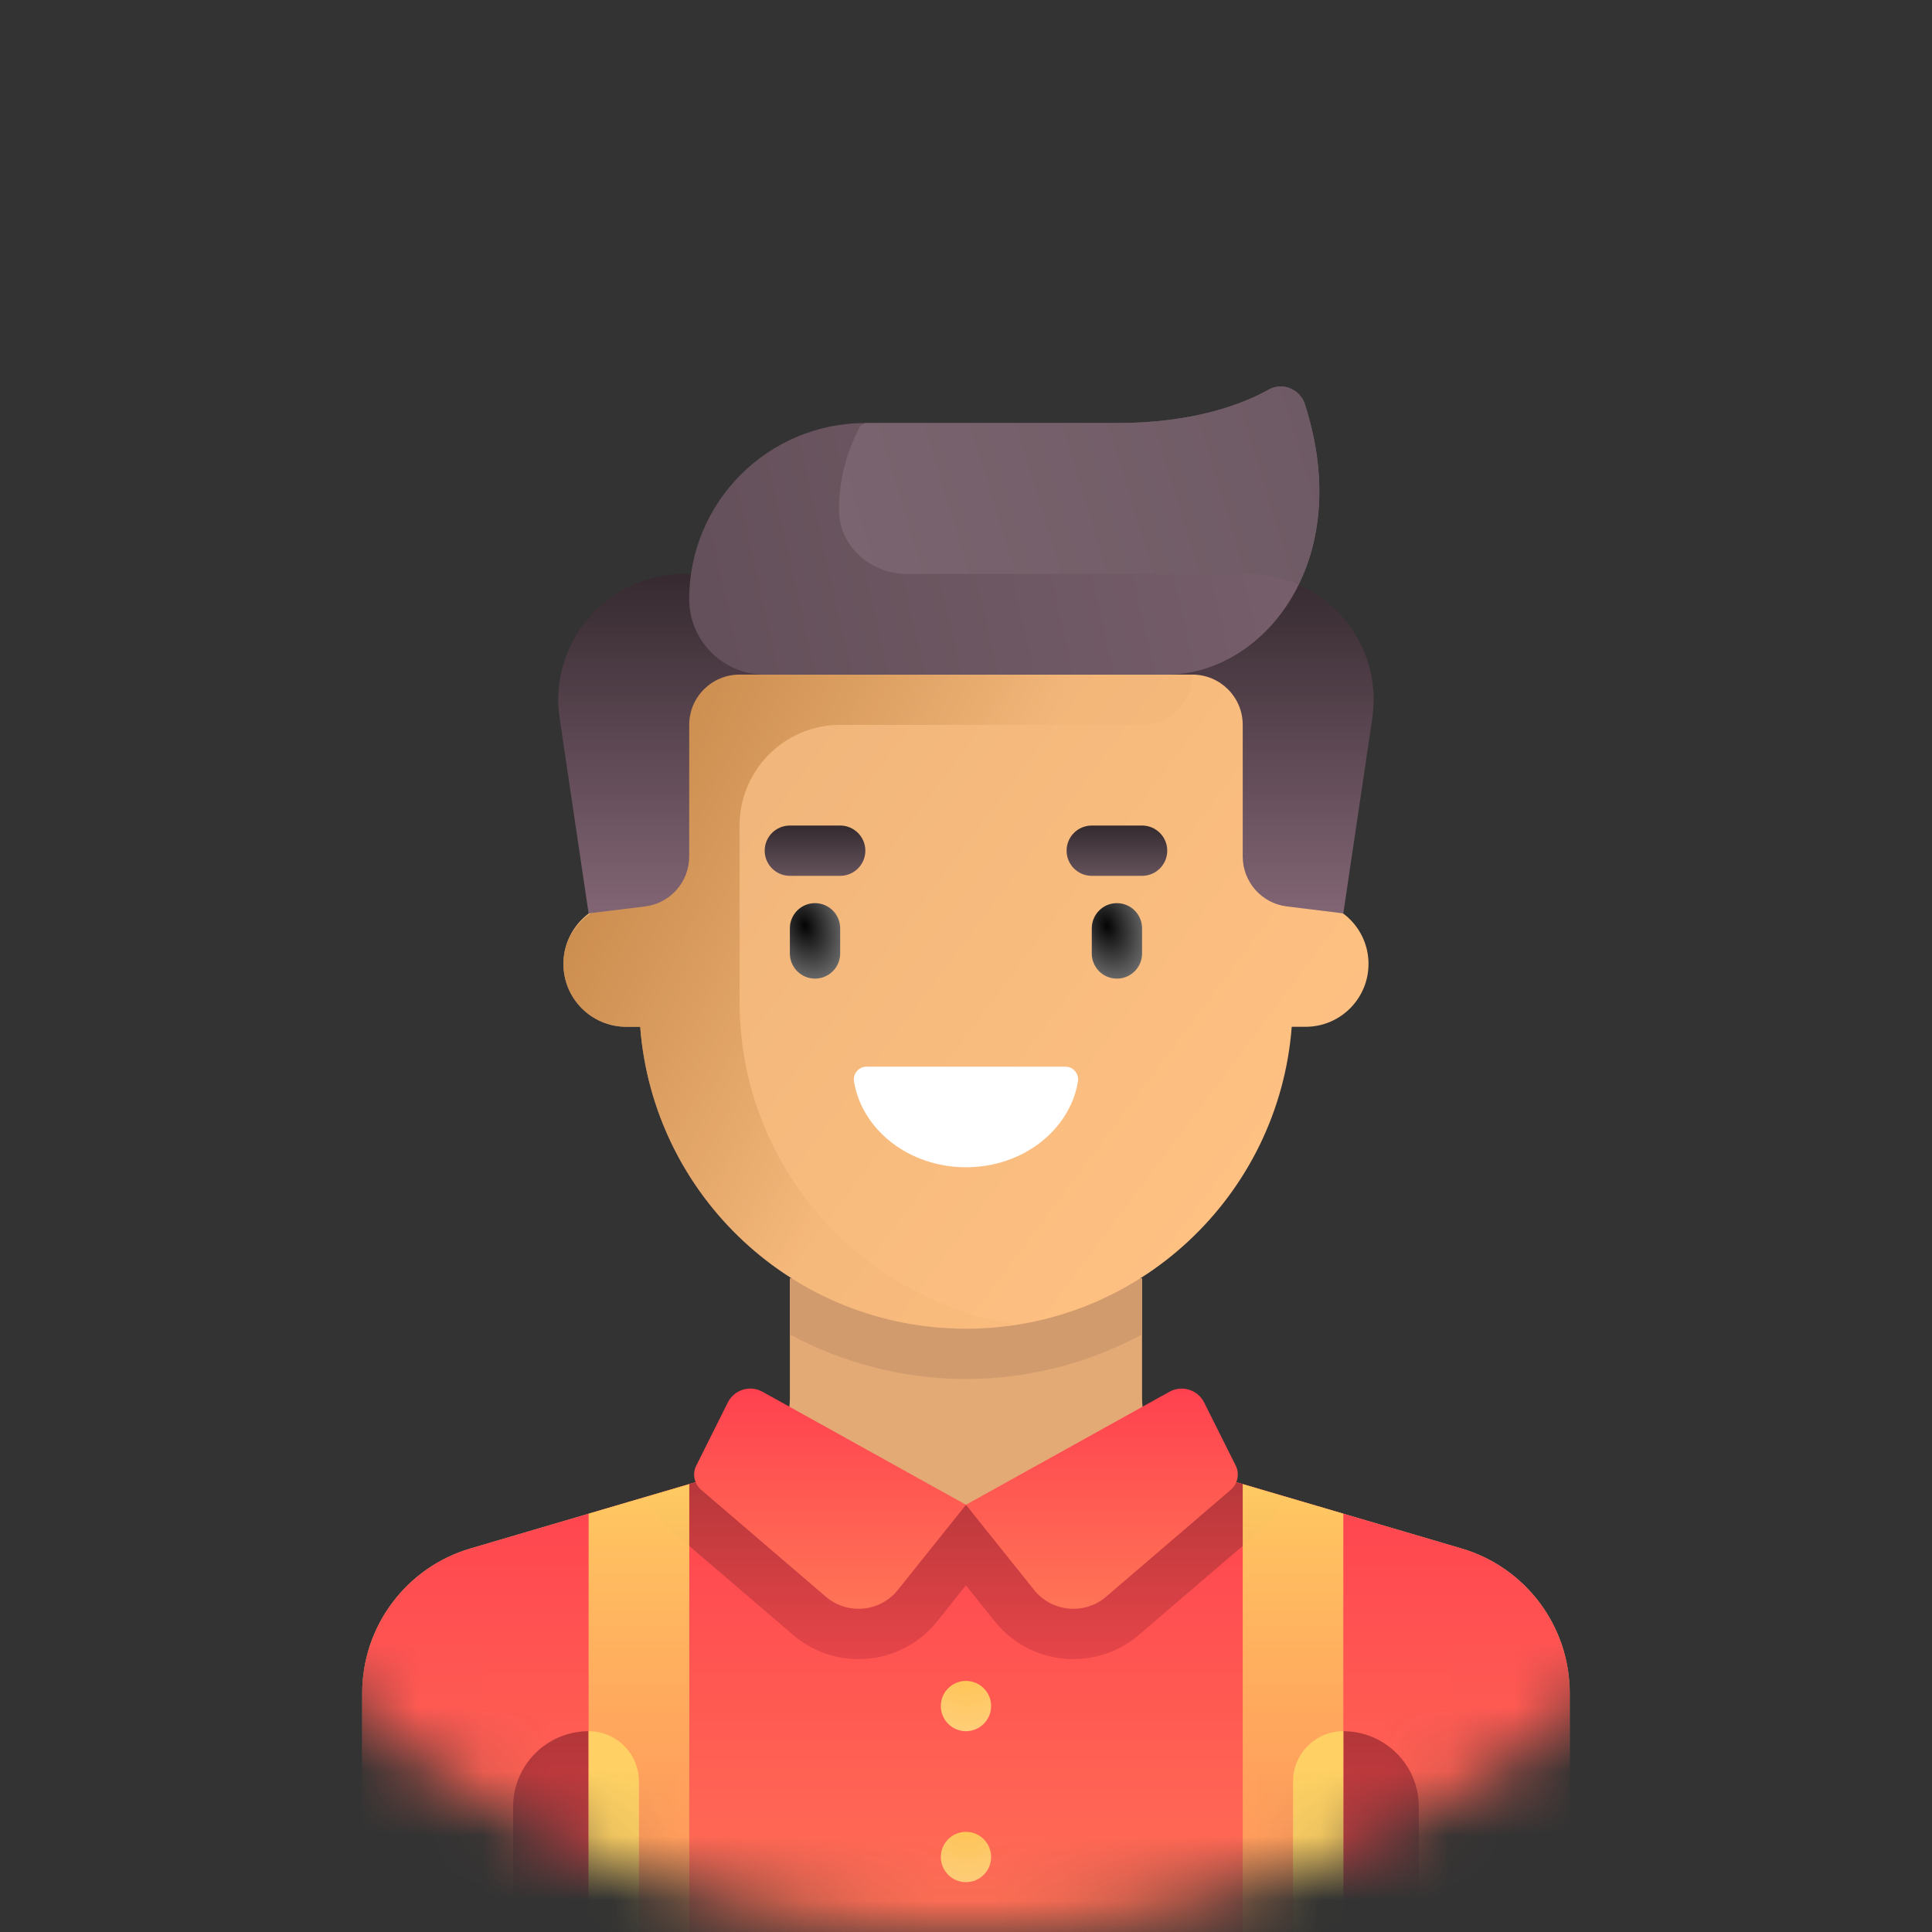 <svg width="30" height="30" viewBox="0 0 30 30" fill="none" xmlns="http://www.w3.org/2000/svg">
<rect x="0" y="0" width="30" height="30" fill="#333333" stroke="none"/>
<mask id="mask0_7644_3663" style="mask-type:alpha" maskUnits="userSpaceOnUse" x="0" y="0" width="30" height="30">
<ellipse cx="15" cy="15" rx="15" ry="15" fill="#C4C4C4"/>
</mask>
<g mask="url(#mask0_7644_3663)">
<path d="M22.693 24.044L18.575 22.832C18.077 22.686 17.734 22.228 17.734 21.708V19.851H12.265V21.708C12.265 22.228 11.922 22.686 11.424 22.832L7.307 24.044C6.309 24.337 5.624 25.252 5.624 26.292V29.226C5.624 29.873 6.149 30.398 6.796 30.398H23.203C23.85 30.398 24.375 29.873 24.375 29.226V26.292C24.375 25.252 23.69 24.337 22.693 24.044Z" fill="#E3AA75"/>
<path d="M22.693 24.044L18.575 22.833C18.506 22.812 18.44 22.784 18.377 22.752L14.999 23.366L11.622 22.752C11.559 22.784 11.493 22.812 11.424 22.833L7.307 24.044C6.309 24.337 5.624 25.253 5.624 26.292V29.226C5.624 29.873 6.149 30.398 6.796 30.398H23.203C23.85 30.398 24.375 29.873 24.375 29.226V26.292C24.375 25.253 23.69 24.337 22.693 24.044Z" fill="url(#paint0_linear_7644_3663)"/>
<path d="M10.379 23.728L12.315 25.387C12.598 25.63 12.959 25.763 13.331 25.763C13.809 25.763 14.254 25.549 14.552 25.177L14.999 24.617L15.447 25.177C15.745 25.549 16.19 25.763 16.668 25.763C17.04 25.763 17.401 25.63 17.684 25.387L19.62 23.728C19.777 23.593 19.885 23.422 19.945 23.236L18.575 22.833C18.506 22.812 18.44 22.784 18.377 22.752L14.999 23.366L11.622 22.752C11.559 22.784 11.493 22.812 11.424 22.833L10.053 23.236C10.114 23.422 10.222 23.593 10.379 23.728Z" fill="url(#paint1_linear_7644_3663)"/>
<path d="M12.265 20.722C13.086 21.161 14.016 21.413 14.999 21.413C15.982 21.413 16.913 21.161 17.734 20.722V19.851H12.265V20.722Z" fill="#D29B6E"/>
<path d="M20.273 13.991H20.078V9.694H9.921V13.991H9.726C9.186 13.991 8.749 14.428 8.749 14.967C8.749 15.507 9.186 15.944 9.726 15.944H9.941C10.141 18.566 12.326 20.632 14.999 20.632C17.672 20.632 19.858 18.566 20.058 15.944H20.273C20.812 15.944 21.25 15.507 21.25 14.967C21.25 14.428 20.812 13.991 20.273 13.991Z" fill="url(#paint2_linear_7644_3663)"/>
<path d="M18.515 10.475V9.694H9.921V13.991H9.782C9.271 13.991 8.805 14.358 8.754 14.867C8.696 15.451 9.153 15.944 9.726 15.944H9.941C10.141 18.566 12.327 20.632 15 20.632C15.267 20.632 15.527 20.606 15.783 20.566C13.349 20.19 11.484 18.093 11.484 15.553V12.819C11.484 11.956 12.183 11.256 13.046 11.256H17.734C18.166 11.256 18.515 10.907 18.515 10.475Z" fill="url(#paint3_linear_7644_3663)"/>
<path d="M15 23.366L11.84 21.611C11.646 21.503 11.401 21.579 11.301 21.778L10.812 22.757C10.747 22.885 10.779 23.041 10.888 23.134L12.823 24.793C13.159 25.081 13.666 25.033 13.942 24.688L15 23.366Z" fill="url(#paint4_linear_7644_3663)"/>
<path d="M14.999 23.366L18.159 21.611C18.353 21.503 18.598 21.579 18.698 21.778L19.188 22.757C19.252 22.885 19.22 23.041 19.111 23.134L17.176 24.793C16.84 25.081 16.333 25.033 16.057 24.688L14.999 23.366Z" fill="url(#paint5_linear_7644_3663)"/>
<path d="M12.655 15.196C12.44 15.196 12.265 15.021 12.265 14.806V14.415C12.265 14.199 12.44 14.024 12.655 14.024C12.871 14.024 13.046 14.199 13.046 14.415V14.806C13.046 15.021 12.871 15.196 12.655 15.196Z" fill="url(#paint6_radial_7644_3663)"/>
<path d="M17.343 15.196C17.127 15.196 16.953 15.021 16.953 14.806V14.415C16.953 14.199 17.127 14.024 17.343 14.024C17.559 14.024 17.734 14.199 17.734 14.415V14.806C17.734 15.021 17.559 15.196 17.343 15.196Z" fill="url(#paint7_radial_7644_3663)"/>
<path d="M13.046 13.6H12.265C12.049 13.6 11.874 13.425 11.874 13.209C11.874 12.994 12.049 12.819 12.265 12.819H13.046C13.262 12.819 13.437 12.994 13.437 13.209C13.437 13.425 13.262 13.6 13.046 13.6Z" fill="url(#paint8_linear_7644_3663)"/>
<path d="M17.734 13.6H16.953C16.737 13.6 16.562 13.425 16.562 13.209C16.562 12.994 16.737 12.819 16.953 12.819H17.734C17.95 12.819 18.125 12.994 18.125 13.209C18.125 13.425 17.95 13.6 17.734 13.6Z" fill="url(#paint9_linear_7644_3663)"/>
<path d="M13.455 16.563C13.332 16.563 13.241 16.675 13.261 16.796C13.388 17.549 14.118 18.125 15 18.125C15.881 18.125 16.611 17.549 16.738 16.796C16.758 16.675 16.667 16.563 16.544 16.563H13.455Z" fill="white"/>
<path d="M14.999 26.882C15.215 26.882 15.39 26.707 15.39 26.491C15.39 26.276 15.215 26.101 14.999 26.101C14.784 26.101 14.609 26.276 14.609 26.491C14.609 26.707 14.784 26.882 14.999 26.882Z" fill="url(#paint10_radial_7644_3663)"/>
<path d="M14.999 29.226C15.215 29.226 15.39 29.051 15.39 28.835C15.39 28.619 15.215 28.445 14.999 28.445C14.784 28.445 14.609 28.619 14.609 28.835C14.609 29.051 14.784 29.226 14.999 29.226Z" fill="url(#paint11_radial_7644_3663)"/>
<path d="M19.376 8.912H10.623C9.43 8.912 8.516 9.972 8.69 11.152L9.14 14.183L10.017 14.075C10.408 14.027 10.702 13.694 10.702 13.3V11.256C10.702 10.824 11.052 10.475 11.484 10.475H18.515C18.947 10.475 19.297 10.824 19.297 11.256V13.3C19.297 13.694 19.591 14.027 19.982 14.075L20.859 14.183L21.309 11.152C21.483 9.972 20.569 8.912 19.376 8.912Z" fill="url(#paint12_linear_7644_3663)"/>
<path d="M20.261 6.275C20.186 6.043 19.916 5.93 19.703 6.049C19.296 6.276 18.539 6.569 17.343 6.569H13.437C11.927 6.569 10.702 7.793 10.702 9.303C10.702 9.95 11.227 10.475 11.874 10.475H18.125C19.593 10.475 21.061 8.751 20.261 6.275Z" fill="url(#paint13_linear_7644_3663)"/>
<path d="M9.14 26.882V30.398H7.968V28.054C7.968 27.407 8.492 26.882 9.14 26.882Z" fill="url(#paint14_linear_7644_3663)"/>
<path d="M20.859 26.882V30.398H22.031V28.054C22.031 27.407 21.506 26.882 20.859 26.882Z" fill="url(#paint15_linear_7644_3663)"/>
<path d="M9.14 30.398H10.703V23.045L9.14 23.504V30.398Z" fill="url(#paint16_linear_7644_3663)"/>
<path d="M20.859 30.398H19.297V23.045L20.859 23.504V30.398Z" fill="url(#paint17_linear_7644_3663)"/>
<path d="M9.14 30.398H9.921V27.663C9.921 27.232 9.571 26.882 9.14 26.882V30.398V30.398Z" fill="#FFD164"/>
<path d="M20.859 30.398H20.078V27.663C20.078 27.232 20.428 26.882 20.859 26.882V30.398Z" fill="#FFD164"/>
<path d="M13.028 7.93C13.034 8.484 13.524 8.912 14.078 8.912H19.376C19.657 8.912 19.922 8.973 20.162 9.079C20.517 8.356 20.623 7.393 20.261 6.274C20.186 6.042 19.916 5.929 19.704 6.048C19.297 6.275 18.54 6.569 17.343 6.569H13.437C13.412 6.583 13.385 6.599 13.36 6.614C13.149 7.001 13.028 7.445 13.028 7.918C13.028 7.922 13.028 7.926 13.028 7.93Z" fill="url(#paint18_linear_7644_3663)"/>
</g>
<defs>
<linearGradient id="paint0_linear_7644_3663" x1="15" y1="22.752" x2="15" y2="30.398" gradientUnits="userSpaceOnUse">
<stop stop-color="#FF414F"/>
<stop offset="1" stop-color="#FF7456"/>
</linearGradient>
<linearGradient id="paint1_linear_7644_3663" x1="14.999" y1="22.752" x2="14.999" y2="25.763" gradientUnits="userSpaceOnUse">
<stop stop-color="#B33639"/>
<stop offset="1" stop-color="#E64549"/>
</linearGradient>
<linearGradient id="paint2_linear_7644_3663" x1="9.375" y1="10.938" x2="19.375" y2="18.438" gradientUnits="userSpaceOnUse">
<stop stop-color="#EDB379"/>
<stop offset="1" stop-color="#FFC182"/>
</linearGradient>
<linearGradient id="paint3_linear_7644_3663" x1="9.063" y1="11.25" x2="15" y2="14.063" gradientUnits="userSpaceOnUse">
<stop stop-color="#C58646"/>
<stop offset="1" stop-color="#C68748" stop-opacity="0.06"/>
</linearGradient>
<linearGradient id="paint4_linear_7644_3663" x1="12.889" y1="21.562" x2="12.889" y2="24.981" gradientUnits="userSpaceOnUse">
<stop stop-color="#FF414F"/>
<stop offset="1" stop-color="#FF7456"/>
</linearGradient>
<linearGradient id="paint5_linear_7644_3663" x1="17.11" y1="21.562" x2="17.11" y2="24.981" gradientUnits="userSpaceOnUse">
<stop stop-color="#FF414F"/>
<stop offset="1" stop-color="#FF7456"/>
</linearGradient>
<radialGradient id="paint6_radial_7644_3663" cx="0" cy="0" r="1" gradientUnits="userSpaceOnUse" gradientTransform="translate(12.5 14.375) rotate(71.565) scale(0.988 0.659)">
<stop stop-color="#040404"/>
<stop offset="1" stop-color="#767676"/>
</radialGradient>
<radialGradient id="paint7_radial_7644_3663" cx="0" cy="0" r="1" gradientUnits="userSpaceOnUse" gradientTransform="translate(17.188 14.375) rotate(71.565) scale(0.988 0.659)">
<stop stop-color="#040404"/>
<stop offset="1" stop-color="#767676"/>
</radialGradient>
<linearGradient id="paint8_linear_7644_3663" x1="12.812" y1="12.813" x2="12.812" y2="13.75" gradientUnits="userSpaceOnUse">
<stop stop-color="#332A2E"/>
<stop offset="1" stop-color="#6E5A64"/>
</linearGradient>
<linearGradient id="paint9_linear_7644_3663" x1="17.5" y1="12.813" x2="17.5" y2="13.75" gradientUnits="userSpaceOnUse">
<stop stop-color="#332A2E"/>
<stop offset="1" stop-color="#6E5A64"/>
</linearGradient>
<radialGradient id="paint10_radial_7644_3663" cx="0" cy="0" r="1" gradientUnits="userSpaceOnUse" gradientTransform="translate(15 25.938) rotate(90.031) scale(0.944)">
<stop stop-color="#FFC350"/>
<stop offset="1" stop-color="#FFD179" stop-opacity="0.97"/>
</radialGradient>
<radialGradient id="paint11_radial_7644_3663" cx="0" cy="0" r="1" gradientUnits="userSpaceOnUse" gradientTransform="translate(15 28.281) rotate(90.031) scale(0.944 0.944)">
<stop stop-color="#FFC350"/>
<stop offset="1" stop-color="#FFD179" stop-opacity="0.97"/>
</radialGradient>
<linearGradient id="paint12_linear_7644_3663" x1="14.999" y1="8.912" x2="14.999" y2="14.183" gradientUnits="userSpaceOnUse">
<stop stop-color="#362A30"/>
<stop offset="1" stop-color="#826574"/>
</linearGradient>
<linearGradient id="paint13_linear_7644_3663" x1="10.938" y1="9.063" x2="20.625" y2="6.875" gradientUnits="userSpaceOnUse">
<stop stop-color="#64505A"/>
<stop offset="1" stop-color="#78606C"/>
</linearGradient>
<linearGradient id="paint14_linear_7644_3663" x1="8.554" y1="26.882" x2="8.554" y2="30.398" gradientUnits="userSpaceOnUse">
<stop stop-color="#B33639"/>
<stop offset="1" stop-color="#E64549"/>
</linearGradient>
<linearGradient id="paint15_linear_7644_3663" x1="21.445" y1="26.882" x2="21.445" y2="30.398" gradientUnits="userSpaceOnUse">
<stop stop-color="#B33639"/>
<stop offset="1" stop-color="#E64549"/>
</linearGradient>
<linearGradient id="paint16_linear_7644_3663" x1="9.921" y1="23.045" x2="9.921" y2="30.398" gradientUnits="userSpaceOnUse">
<stop stop-color="#FFCA62"/>
<stop offset="1" stop-color="#FFCA62" stop-opacity="0.38"/>
</linearGradient>
<linearGradient id="paint17_linear_7644_3663" x1="20.078" y1="23.045" x2="20.078" y2="30.398" gradientUnits="userSpaceOnUse">
<stop stop-color="#FFCA62"/>
<stop offset="1" stop-color="#FFCA62" stop-opacity="0.38"/>
</linearGradient>
<linearGradient id="paint18_linear_7644_3663" x1="13.125" y1="8.438" x2="20.312" y2="6.25" gradientUnits="userSpaceOnUse">
<stop stop-color="#7A646F"/>
<stop offset="1" stop-color="#6E5A64"/>
</linearGradient>
</defs>
</svg>
